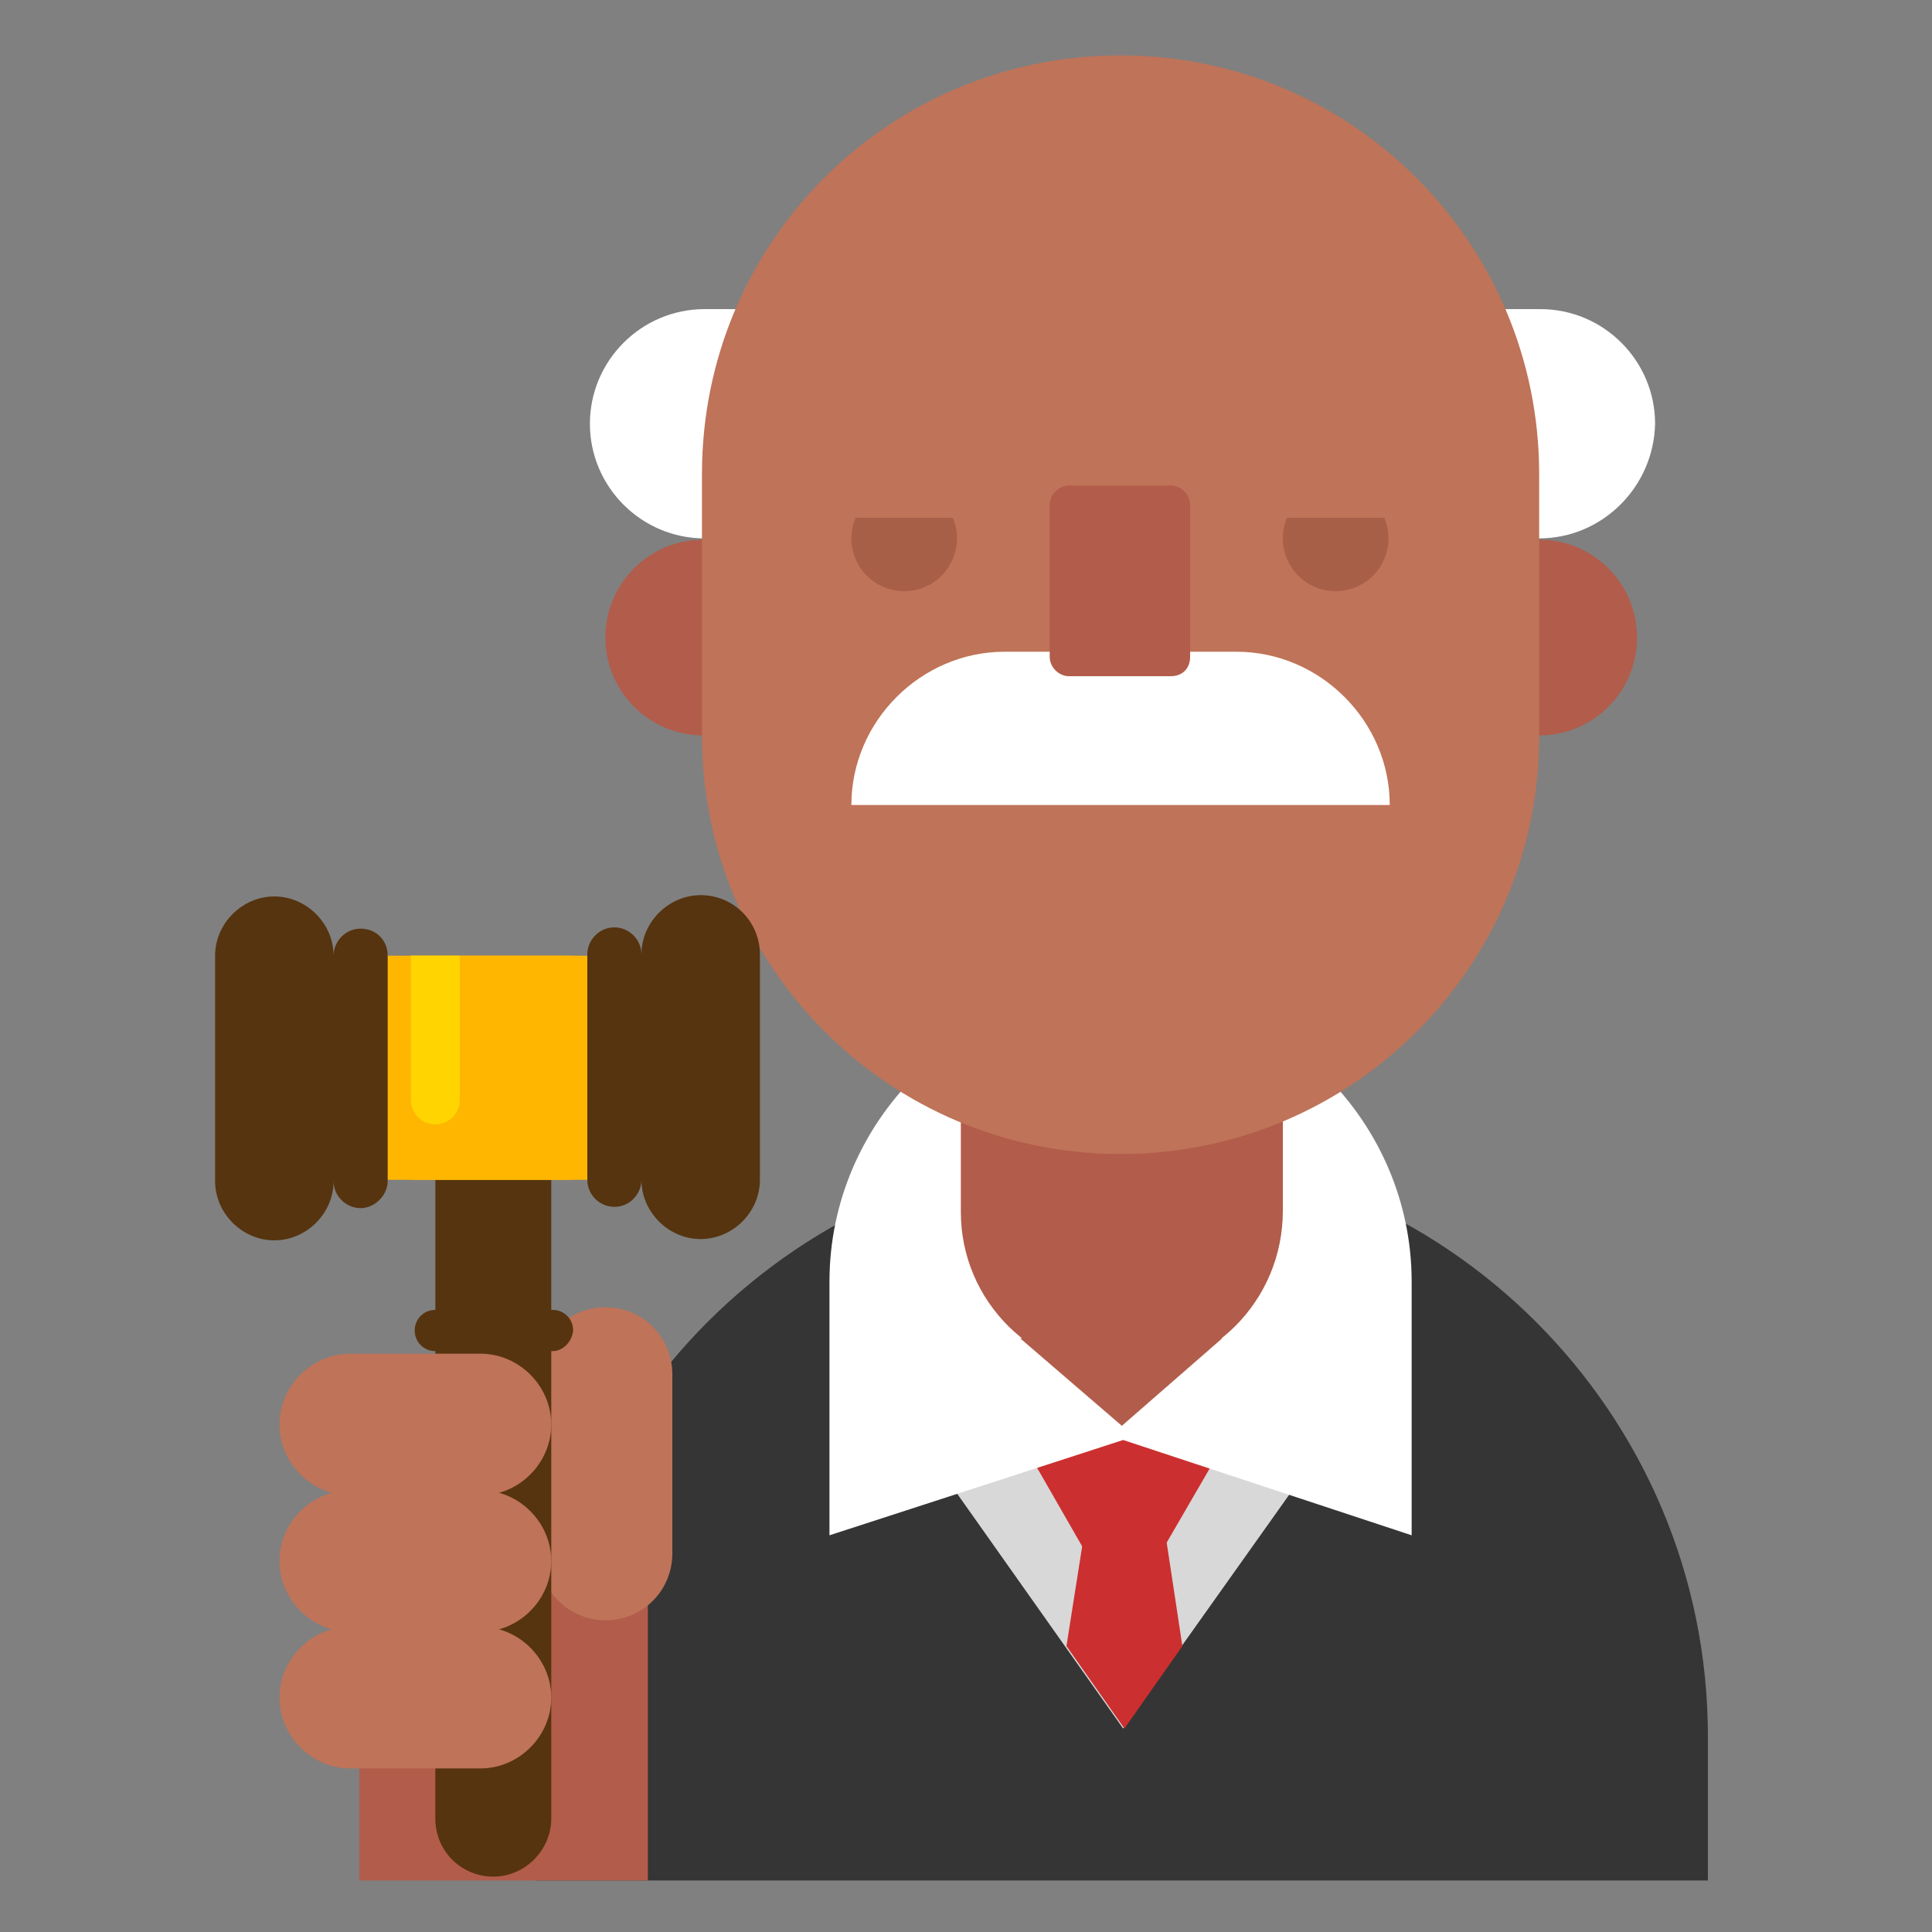 <?xml version="1.0" encoding="utf-8"?><!DOCTYPE svg PUBLIC "-//W3C//DTD SVG 1.1//EN" "http://www.w3.org/Graphics/SVG/1.1/DTD/svg11.dtd"><svg version="1.1" xmlns="http://www.w3.org/2000/svg" xmlns:xlink="http://www.w3.org/1999/xlink" x="0px" y="0px" width="150px" height="150px" viewBox="0 0 150 150" enable-background="new 0 0 150 150" xml:space="preserve"><rect x="0" y="0" width="150" height="150" fill="#808080" stroke="none"/><g id="Layer_2" display="none"><rect x="-1190" y="-340" display="inline" fill="#F0F0F0" width="1680" height="1677.3"/></g><g id="Layer_1"><path fill="#FFFFFF" d="M119.5,41.8H54.7c-4.9,0-8.9-4-8.9-8.9v0c0-4.9,4-8.9,8.9-8.9h64.9c4.9,0,8.9,4,8.9,8.9v0 C128.4,37.8,124.4,41.8,119.5,41.8z"/><path fill="#353535" d="M41.6,146v-11.2c0-25.1,20.4-45.5,45.5-45.5h0c25.1,0,45.5,20.4,45.5,45.5V146"/><polygon fill="#D8D8D8" points="107.8,105.2 87.2,134.2 66.7,105.2"/><polygon fill="#CC2F2F" points="97,108.7 87.2,125.6 77.5,108.7"/><path fill="#CC2F2F" d="M91.8,127.8l-2.2-14.5c-0.8,0.5-1.8-1.3-2.9-1.5c-0.4,0-0.8,1.8-1.2,1.6c0,0,0,0-0.1,0 c-0.1-0.1-0.2-0.1-0.3-0.2l-2.3,14.6l4.5,6.4l0,0l0,0L91.8,127.8z"/><path fill="#FFFFFF" d="M109.6,119.2V99.5c0-12.4-10.2-22.6-22.6-22.6h0c-12.4,0-22.6,10.2-22.6,22.6v19.7l22.8-7.4L109.6,119.2z"/><circle fill="#B25C4B" cx="119.5" cy="49.5" r="7.6"/><circle fill="#B25C4B" cx="54.6" cy="49.5" r="7.6"/><path fill="#B25C4B" d="M87.1,106.6L87.1,106.6c-6.9,0-12.5-5.6-12.5-12.5V79c0-6.9,5.6-12.5,12.5-12.5h0c6.9,0,12.5,5.6,12.5,12.5 v15C99.6,101,94,106.6,87.1,106.6z"/><path fill="#BF7358" d="M87,89.6L87,89.6c-18,0-32.5-14.6-32.5-32.5V36.8C54.5,18.8,69,4.3,87,4.3h0c18,0,32.5,14.6,32.5,32.5v20.2 C119.6,75,105,89.6,87,89.6z"/><polygon fill="#BF7358" points="92.4,41.8 92.4,27.5 103.8,41.8"/><circle fill="#A85F48" cx="103.7" cy="41.8" r="4.1"/><circle fill="#A85F48" cx="70.2" cy="41.8" r="4.1"/><rect x="64.2" y="34.6" fill="#BF7358" width="12.4" height="5.6"/><rect x="97.2" y="34.6" fill="#BF7358" width="12.4" height="5.6"/><polygon fill="#B25C4B" points="94.9,103.9 87.1,110.7 79.2,103.9"/><path fill="#FFFFFF" d="M66.1,62.5L66.1,62.5c0-6.5,5.4-11.9,11.9-11.9H96c6.5,0,11.9,5.4,11.9,11.9v0"/><path fill="#B25C4B" d="M90.9,52.5h-7.9c-0.8,0-1.5-0.7-1.5-1.5V39.2c0-0.8,0.7-1.5,1.5-1.5h7.9c0.8,0,1.5,0.7,1.5,1.5V51 C92.4,51.9,91.8,52.5,90.9,52.5z"/><path fill="#B25C4B" d="M50.3,146v-26c0-6.2-5-11.2-11.2-11.2h0c-6.2,0-11.2,5-11.2,11.2v26"/><path fill="#BF7358" d="M47,125.8L47,125.8c2.9,0,5.2-2.3,5.2-5.2v-13.9c0-2.9-2.3-5.2-5.2-5.2h0c-2.9,0-5.2,2.3-5.2,5.2v13.9 C41.8,123.5,44.2,125.8,47,125.8z"/><path fill="#56340F" d="M38.3,145.7L38.3,145.7c-2.5,0-4.5-2-4.5-4.5v-54c0-2.5,2-4.5,4.5-4.5h0c2.5,0,4.5,2,4.5,4.5v54 C42.8,143.6,40.8,145.7,38.3,145.7z"/><rect x="28.7" y="74.2" fill="#FFB600" width="19.1" height="17.4"/><g><path fill="#56340F" d="M28,72.1c-1.2,0-2.1,1-2.1,2.1v0c0-2.5-2.1-4.6-4.6-4.6s-4.6,2.1-4.6,4.6v17.5c0,2.5,2.1,4.6,4.6,4.6 s4.6-2.1,4.6-4.6v0c0,1.2,1,2.1,2.1,2.1s2.1-1,2.1-2.1V74.2C30.1,73,29.2,72.1,28,72.1z"/><path fill="#56340F" d="M54.4,69.5c-2.5,0-4.6,2.1-4.6,4.6v0c0-1.2-1-2.1-2.1-2.1c-1.2,0-2.1,1-2.1,2.1v17.5c0,1.2,1,2.1,2.1,2.1 c1.2,0,2.1-1,2.1-2.1v0c0,2.5,2.1,4.6,4.6,4.6s4.6-2.1,4.6-4.6V74.1C59,71.6,57,69.5,54.4,69.5z"/></g><rect x="31.9" y="74.2" fill="#FFB600" width="12.6" height="17.4"/><path fill="#FFD400" d="M33.8,87.3L33.8,87.3c-1.1,0-1.9-0.9-1.9-1.9V74.2h3.8v11.2C35.7,86.5,34.8,87.3,33.8,87.3z"/><path fill="#56340F" d="M42.9,104.9h-9.1c-0.9,0-1.6-0.7-1.6-1.6v0c0-0.9,0.7-1.6,1.6-1.6h9.1c0.9,0,1.6,0.7,1.6,1.6v0 C44.4,104.2,43.7,104.9,42.9,104.9z"/><path fill="#BF7358" d="M37.3,116.1H27.2c-3,0-5.5-2.5-5.5-5.5v0c0-3,2.5-5.5,5.5-5.5h10.1c3,0,5.5,2.5,5.5,5.5v0 C42.8,113.6,40.3,116.1,37.3,116.1z"/><path fill="#BF7358" d="M37.3,126.7H27.2c-3,0-5.5-2.5-5.5-5.5v0c0-3,2.5-5.5,5.5-5.5h10.1c3,0,5.5,2.5,5.5,5.5v0 C42.8,124.2,40.3,126.7,37.3,126.7z"/><path fill="#BF7358" d="M37.3,137.3H27.2c-3,0-5.5-2.5-5.5-5.5l0,0c0-3,2.5-5.5,5.5-5.5h10.1c3,0,5.5,2.5,5.5,5.5l0,0 C42.8,134.8,40.3,137.3,37.3,137.3z"/></g><g id="Layer_3"/></svg>